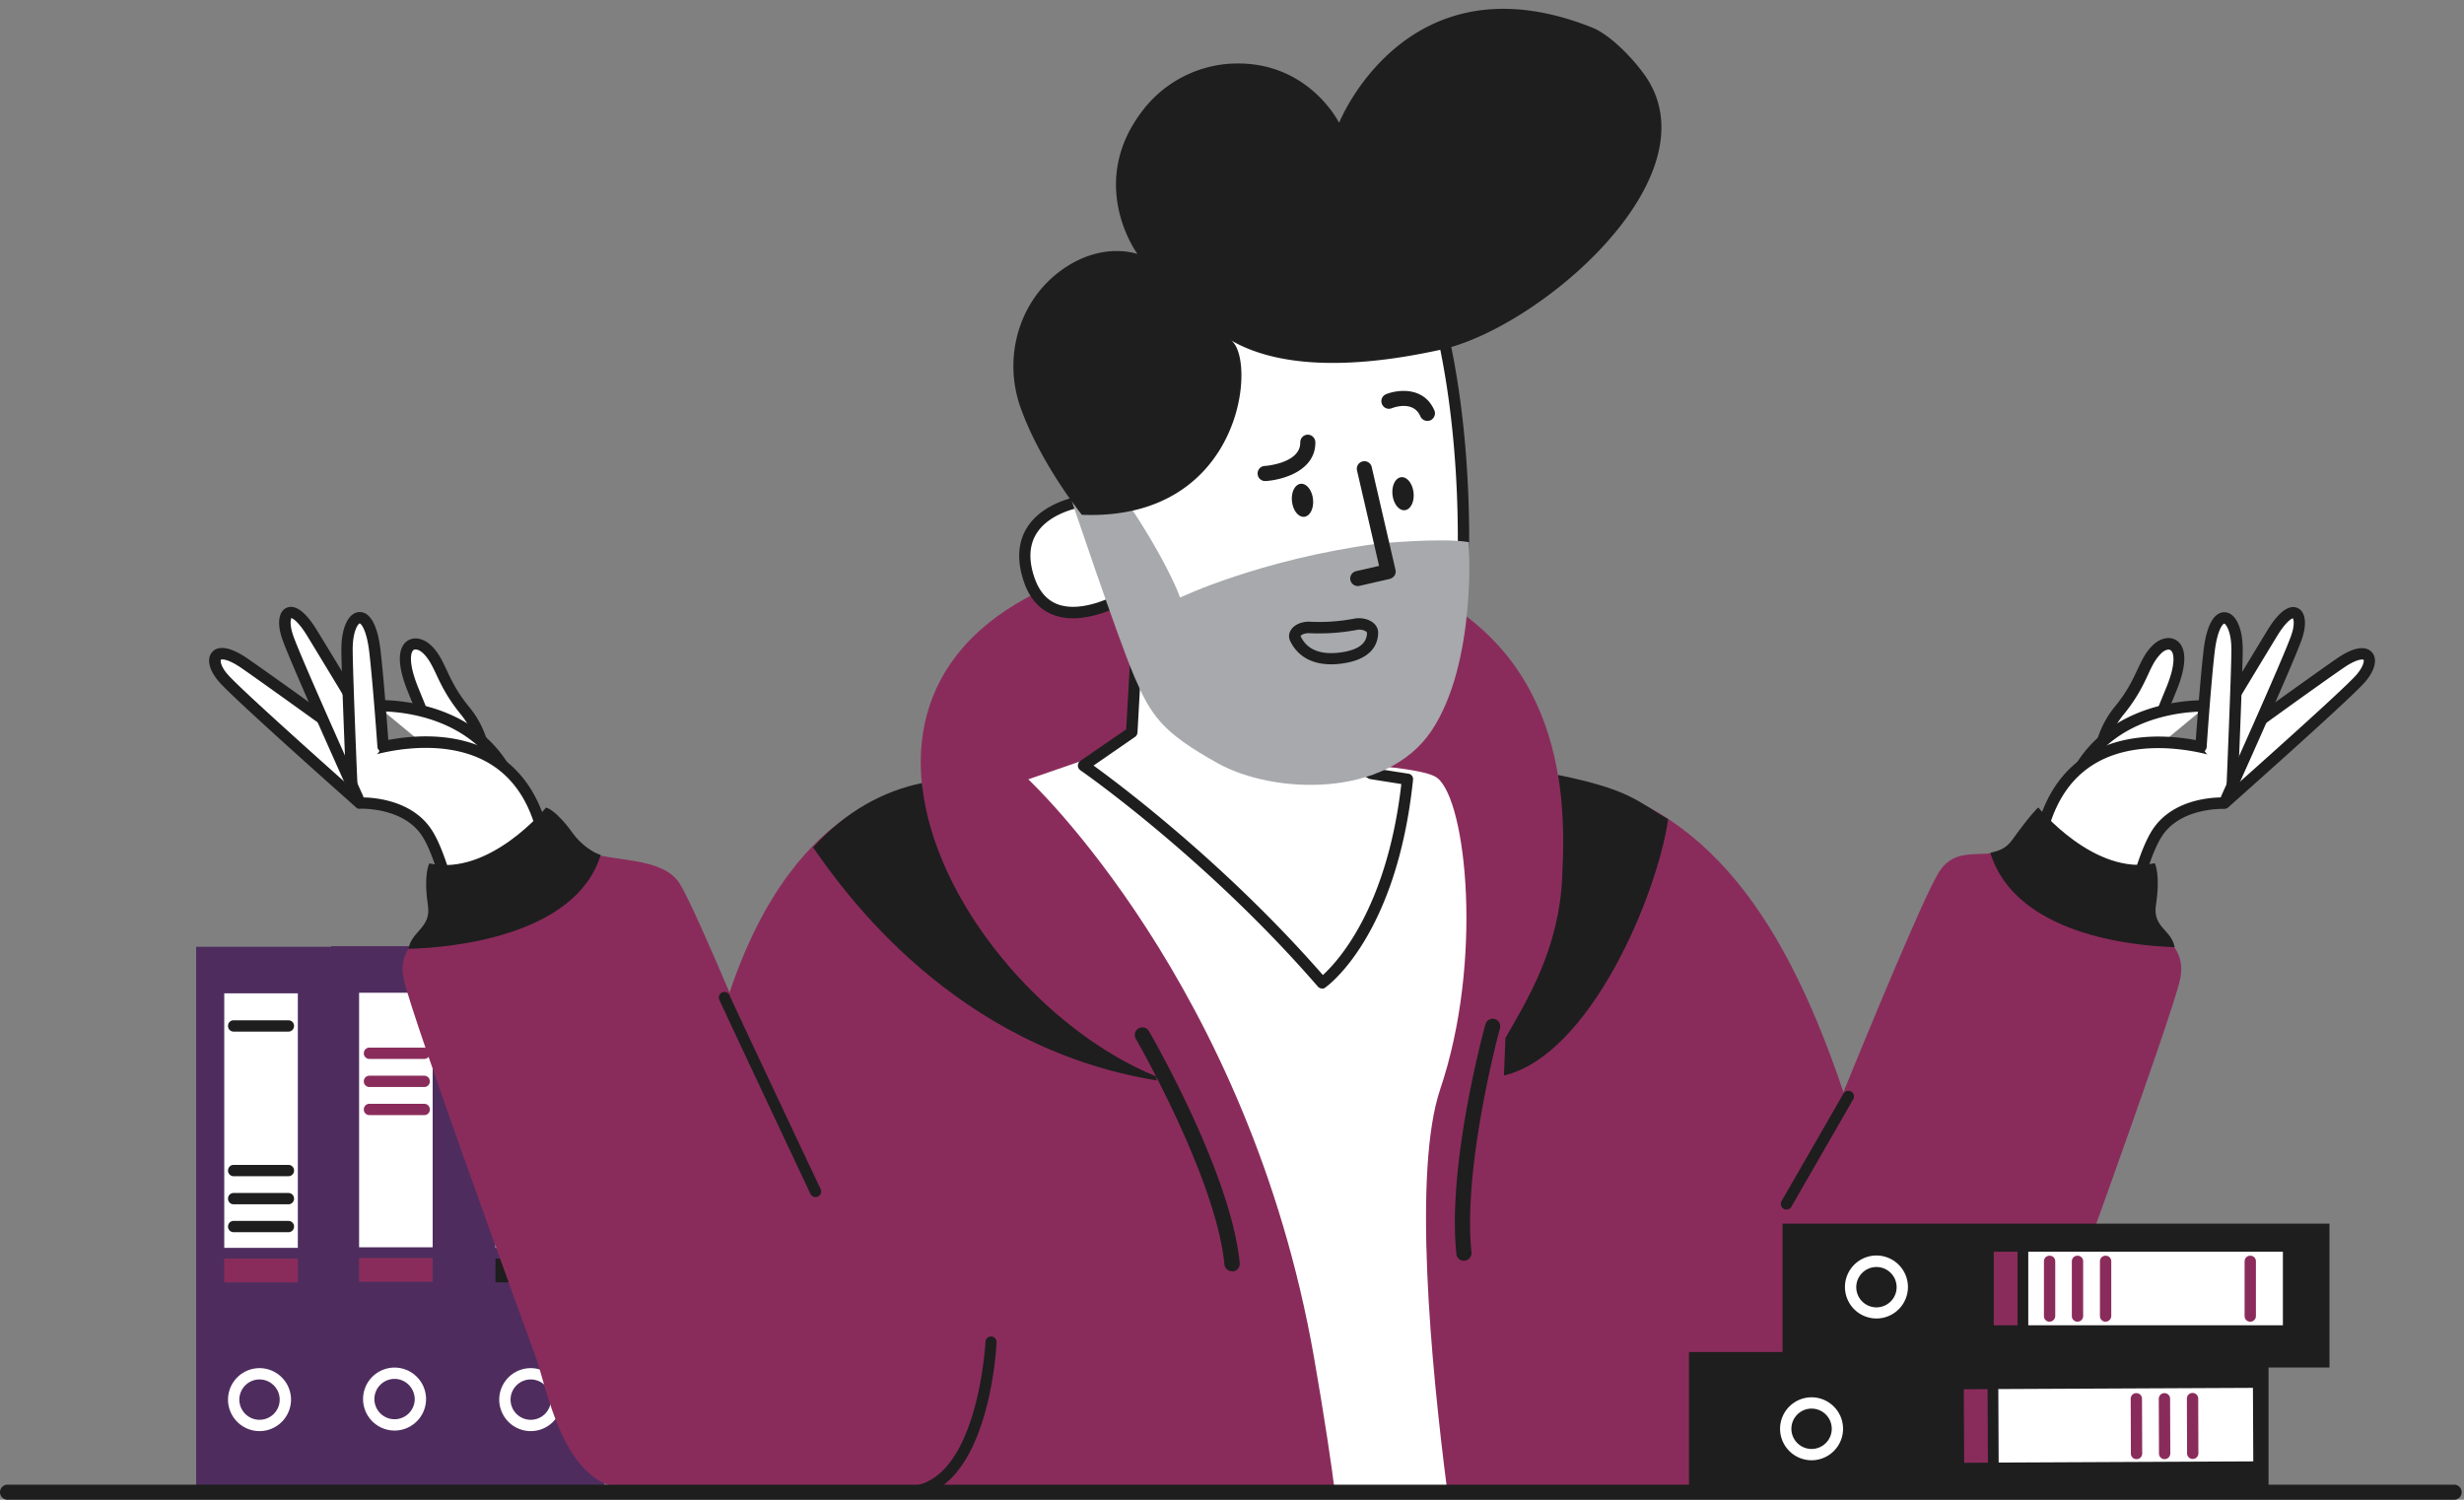 <svg width="276" height="168" fill="none" xmlns="http://www.w3.org/2000/svg"><rect width="100%" height="100%" fill="#808080" stroke="none"/><path d="M52.436 105.99H37.098v61.25h15.338v-61.25z" fill="#4E2D5E"/><path d="M48.464 111.207h-8.24v28.513h8.24v-28.513z" fill="#fff"/><path d="M48.464 140.924h-8.24v2.661h8.24v-2.661z" fill="#8A2C5B"/><path d="M44.196 160.249a3.534 3.534 0 01-3.528-3.527 3.534 3.534 0 013.528-3.527 3.534 3.534 0 013.528 3.527 3.534 3.534 0 01-3.528 3.527zm0-5.787a2.263 2.263 0 00-2.26 2.26 2.263 2.263 0 002.26 2.26 2.263 2.263 0 002.26-2.26c-.02-1.246-1.034-2.26-2.26-2.26z" fill="#fff"/><path d="M47.513 118.62h-6.127a.622.622 0 01-.633-.633c0-.359.274-.634.633-.634h6.127c.36 0 .634.275.634.634a.622.622 0 01-.634.633zm0 3.147h-6.127a.622.622 0 01-.633-.633c0-.359.274-.634.633-.634h6.127c.36 0 .634.275.634.634a.622.622 0 01-.634.633zm0 3.147h-6.127a.622.622 0 01-.633-.633c0-.359.274-.634.633-.634h6.127c.36 0 .634.275.634.634a.622.622 0 01-.634.633z" fill="#8A2C5B"/><path d="M67.689 106.054H52.35v61.249h15.34v-61.249z" fill="#4E2D5E"/><path d="M63.738 111.271h-8.24v28.512h8.24v-28.512z" fill="#fff"/><path d="M63.738 140.987h-8.24v2.661h8.24v-2.661z" fill="#1E1E1E"/><path d="M59.45 160.312a3.534 3.534 0 01-3.529-3.527 3.534 3.534 0 013.529-3.527 3.534 3.534 0 013.528 3.527 3.534 3.534 0 01-3.529 3.527zm0-5.787a2.263 2.263 0 00-2.261 2.26 2.263 2.263 0 002.26 2.26 2.263 2.263 0 002.261-2.26 2.263 2.263 0 00-2.26-2.26z" fill="#fff"/><path d="M62.703 131.757h-6.106a.622.622 0 01-.633-.633c0-.359.274-.634.633-.634h6.106c.36 0 .634.275.634.634a.635.635 0 01-.634.633zm0-16.199h-6.106a.623.623 0 01-.633-.634c0-.359.274-.633.633-.633h6.106c.36 0 .634.274.634.633a.636.636 0 01-.634.634zm0 19.346h-6.106a.622.622 0 01-.633-.633c0-.359.274-.634.633-.634h6.106c.36 0 .634.275.634.634a.635.635 0 01-.634.633zm0 3.126h-6.106a.622.622 0 01-.633-.633c0-.359.274-.634.633-.634h6.106c.36 0 .634.275.634.634a.635.635 0 01-.634.633z" fill="#1E1E1E"/><path d="M37.31 106.054H21.97v61.25h15.34v-61.25z" fill="#4E2D5E"/><path d="M33.358 111.271H25.12v28.512h8.24v-28.512z" fill="#fff"/><path d="M33.358 140.987H25.12v2.661h8.24v-2.661z" fill="#8A2C5B"/><path d="M29.07 160.312a3.534 3.534 0 01-3.528-3.527 3.534 3.534 0 013.528-3.527 3.534 3.534 0 013.528 3.527 3.534 3.534 0 01-3.528 3.527zm0-5.787a2.263 2.263 0 00-2.26 2.26 2.263 2.263 0 002.26 2.26 2.263 2.263 0 002.26-2.26 2.263 2.263 0 00-2.26-2.26z" fill="#fff"/><path d="M32.302 131.757h-6.127a.622.622 0 01-.633-.633c0-.359.274-.634.633-.634h6.127c.36 0 .634.275.634.634a.622.622 0 01-.634.633zm0-16.199h-6.127a.623.623 0 01-.633-.634c0-.359.274-.633.633-.633h6.127c.36 0 .634.274.634.633a.623.623 0 01-.634.634zm0 19.346h-6.127a.622.622 0 01-.633-.633c0-.359.274-.634.633-.634h6.127c.36 0 .634.275.634.634a.622.622 0 01-.634.633zm0 3.126h-6.127a.622.622 0 01-.633-.633c0-.359.274-.634.633-.634h6.127c.36 0 .634.275.634.634a.622.622 0 01-.634.633z" fill="#1E1E1E"/><path d="M54.337 86.39a10.074 10.074 0 00-2.26-6.8c-2.62-3.19-2.663-5.238-4.142-6.759-1.478-1.52-3.823-.824-1.71 4.351a800.915 800.915 0 003.02 7.329l5.092 1.88z" fill="#fff"/><path d="M54.337 87.024a.747.747 0 01-.212-.042l-5.07-1.859a.63.63 0 01-.359-.338c0-.02-.93-2.196-3.021-7.328-1.584-3.929-.697-5.238-.021-5.682.781-.507 1.901-.253 2.767.655.74.76 1.141 1.626 1.606 2.619.55 1.161 1.162 2.492 2.556 4.182a10.682 10.682 0 012.409 7.223c0 .211-.106.38-.275.507-.148.02-.253.063-.38.063zm-4.606-2.999l3.972 1.457a9.37 9.37 0 00-2.113-5.491c-1.479-1.816-2.176-3.274-2.725-4.457-.444-.929-.782-1.647-1.373-2.26-.465-.485-.95-.612-1.162-.464-.317.211-.634 1.352.486 4.14 1.69 4.16 2.62 6.378 2.915 7.075z" fill="#1E1E1E"/><path d="M42.231 79.062c.233 0 14.62-.74 16.33 13.517z" fill="#fff"/><path d="M58.562 93.212a.638.638 0 01-.634-.549c-1.563-12.989-14.218-13.01-15.633-12.968h-.043a.622.622 0 01-.633-.633c0-.338.274-.634.633-.634h.022c1.563-.042 15.232-.042 16.943 14.066a.635.635 0 01-.55.697c-.063.021-.084.021-.105.021z" fill="#1E1E1E"/><path d="M51.97 107.511s-1.774-10.518-4.119-14.172c-2.345-3.654-7.563-3.38-7.563-3.38S27.02 78.197 25.098 76.085c-1.922-2.112-1.183-4.14 2.24-1.796 3.422 2.345 13.753 9.843 13.753 9.843s17.196-5.83 20.006 10.686l3.17 9.8-12.296 2.894z" fill="#fff"/><path d="M51.97 108.145a.716.716 0 01-.358-.106.627.627 0 01-.275-.422c-.021-.106-1.796-10.434-4.035-13.94-2.113-3.295-6.95-3.084-6.993-3.084a.498.498 0 01-.444-.169c-.549-.485-13.31-11.806-15.232-13.94-1.204-1.33-1.542-2.681-.866-3.442.401-.464 1.458-.992 3.95.718 3.106 2.134 11.874 8.49 13.5 9.674 1.606-.486 8.683-2.324 14.24.992 3.316 1.986 5.429 5.428 6.253 10.244l3.148 9.757a.607.607 0 01-.043.507c-.084.148-.232.275-.401.296l-12.296 2.872c-.063.043-.105.043-.147.043zM40.563 89.326c1.205 0 5.62.254 7.817 3.675 2.07 3.21 3.655 11.342 4.099 13.75l10.985-2.577-2.957-9.145c0-.021-.022-.064-.022-.085-.76-4.456-2.661-7.624-5.661-9.42-5.662-3.379-13.437-.823-13.5-.78a.616.616 0 01-.57-.085c-.106-.085-10.352-7.498-13.733-9.843-1.52-1.035-2.197-.992-2.281-.908-.064.085-.042.782.866 1.753 1.753 1.943 13.33 12.229 14.957 13.665-.02 0 0 0 0 0z" fill="#1E1E1E"/><path d="M40.077 89.453s-6.824-15.122-7.838-17.974c-1.014-2.85.359-4.35 2.683-.57s7.584 12.546 7.584 12.546" fill="#fff"/><path d="M40.077 90.087a.643.643 0 01-.57-.38c-.275-.613-6.846-15.186-7.86-18.037-.634-1.754-.464-3.148.423-3.57.676-.317 1.795-.148 3.401 2.45a1539.862 1539.862 0 017.584 12.546.621.621 0 01-.21.866.622.622 0 01-.867-.212c-.042-.084-5.303-8.807-7.584-12.545-.93-1.52-1.564-1.922-1.754-1.964-.105.169-.19.823.211 1.985.993 2.788 7.754 17.784 7.817 17.931a.642.642 0 01-.317.845.512.512 0 01-.274.085z" fill="#1E1E1E"/><path d="M39.422 88.228s-.55-12.989-.55-15.502c0-4.14 2.493-5.323 3.127.274.422 3.739.908 10.603.908 10.603" fill="#fff"/><path d="M39.422 88.862a.646.646 0 01-.634-.613c-.021-.528-.55-13.031-.55-15.523 0-2.43.803-4.098 1.986-4.161.719-.042 1.965.464 2.409 4.35.422 3.697.908 10.56.908 10.645a.624.624 0 01-.591.676.624.624 0 01-.676-.591c0-.063-.486-6.907-.909-10.581-.296-2.556-.93-3.21-1.077-3.232-.17.042-.782.845-.782 2.894 0 2.47.528 15.333.55 15.46a.61.61 0 01-.613.654c0 .022 0 .022-.021.022z" fill="#1E1E1E"/><path d="M235.114 86.39a10.079 10.079 0 012.261-6.8c2.62-3.19 2.662-5.238 4.141-6.76 1.479-1.52 3.824-.823 1.711 4.352-2.113 5.174-3.042 7.329-3.042 7.329l-5.071 1.88z" fill="#fff"/><path d="M235.114 87.024a.716.716 0 01-.359-.106.594.594 0 01-.274-.507 10.661 10.661 0 012.387-7.223c1.394-1.69 2.007-3.02 2.556-4.182.465-.992.866-1.858 1.606-2.619.866-.908 1.986-1.161 2.767-.654.676.443 1.585 1.774-.021 5.681-2.091 5.132-3.021 7.308-3.042 7.329a.57.57 0 01-.359.338l-5.07 1.858c-.043.064-.106.085-.191.085zm7.817-14.257c-.253 0-.612.148-.95.529-.592.612-.951 1.351-1.374 2.28-.549 1.183-1.246 2.64-2.725 4.457-1.289 1.563-2.007 3.485-2.113 5.491l3.972-1.457c.296-.697 1.225-2.915 2.916-7.054 1.14-2.788.824-3.929.507-4.14-.085-.084-.148-.106-.233-.106z" fill="#1E1E1E"/><path d="M247.199 79.062c-.233 0-14.62-.74-16.331 13.517z" fill="#fff"/><path d="M230.889 93.212h-.084a.636.636 0 01-.55-.697c1.69-14.108 15.38-14.13 16.944-14.066h.021a.65.65 0 01.634.634.636.636 0 01-.634.633h-.042c-1.437-.042-14.092-.042-15.634 12.968-.084.296-.338.528-.655.528z" fill="#1E1E1E"/><path d="M237.481 107.511s1.774-10.518 4.119-14.172c2.345-3.654 7.563-3.38 7.563-3.38s13.268-11.763 15.19-13.875c1.923-2.112 1.183-4.14-2.239-1.796-3.423 2.345-13.753 9.843-13.753 9.843s-17.197-5.83-20.007 10.686l-3.169 9.8 12.296 2.894z" fill="#fff"/><path d="M237.481 108.144c-.043 0-.106 0-.148-.021l-12.296-2.872a.635.635 0 01-.401-.296.606.606 0 01-.043-.507l3.148-9.757c.824-4.816 2.937-8.258 6.254-10.244 5.556-3.316 12.654-1.478 14.239-.992 1.626-1.183 10.415-7.54 13.499-9.674 2.472-1.71 3.529-1.182 3.951-.718.676.76.338 2.112-.866 3.443-1.923 2.133-14.704 13.454-15.232 13.94a.728.728 0 01-.444.168c-.042 0-4.88-.21-6.993 3.084-2.239 3.506-4.014 13.834-4.035 13.94a.625.625 0 01-.274.422.7.7 0 01-.359.084zm-11.493-3.97l10.985 2.577c.444-2.408 2.029-10.519 4.099-13.75 2.197-3.443 6.612-3.675 7.817-3.675h.042c1.606-1.436 13.204-11.722 14.957-13.665.888-.993.93-1.668.867-1.753-.085-.063-.761-.127-2.282.93-3.38 2.323-13.627 9.757-13.732 9.842a.617.617 0 01-.571.084c-.084-.021-7.859-2.598-13.52.782-3 1.795-4.902 4.963-5.662 9.42 0 .02-.021.063-.021.084l-2.979 9.124z" fill="#1E1E1E"/><path d="M249.375 89.453s6.824-15.122 7.838-17.974c1.014-2.85-.359-4.35-2.683-.57s-7.585 12.546-7.585 12.546" fill="#fff"/><path d="M249.375 90.086a.565.565 0 01-.254-.063.642.642 0 01-.317-.845c.064-.148 6.824-15.143 7.817-17.931.423-1.162.317-1.816.211-1.985-.19.042-.824.443-1.753 1.964-2.282 3.738-7.521 12.46-7.585 12.545-.19.296-.57.402-.866.212-.295-.19-.401-.57-.211-.866.063-.085 5.303-8.808 7.584-12.546 1.585-2.598 2.726-2.767 3.381-2.45.887.422 1.056 1.817.422 3.57-1.014 2.85-7.563 17.403-7.859 18.036-.084.212-.317.36-.57.36z" fill="#1E1E1E"/><path d="M250.03 88.228s.549-12.99.549-15.503c0-4.14-2.493-5.322-3.127.275-.422 3.738-.908 10.603-.908 10.603" fill="#fff"/><path d="M250.03 88.862h-.022a.65.65 0 01-.612-.655c0-.127.549-12.99.549-15.46 0-2.05-.634-2.852-.803-2.894-.148.021-.781.676-1.077 3.232-.423 3.674-.888 10.518-.888 10.58a.623.623 0 01-.676.592.624.624 0 01-.591-.676c0-.063.486-6.927.908-10.644.444-3.887 1.69-4.393 2.409-4.351 1.183.063 1.986 1.732 1.986 4.16 0 2.493-.529 14.996-.55 15.524a.627.627 0 01-.633.592z" fill="#1E1E1E"/><path d="M241.431 101.872c.275-3.232-.148-4.52-.148-4.52-7.436.781-13.394-6.315-13.394-6.315s-.718.802-2.704 3.38c-1.986 2.576-5.788-.339-8.049 3.357-1.817 2.999-8.239 18.671-10.648 24.563-7.288-21.648-16.668-32.652-31.964-35.44-1.986-12.08-10.605-27.393-44.872-24.732-21.295 3.844-27.781 14.763-26.323 26.274h-.106s-13.796-.19-21.507 22.747c-2.26-5.323-4.563-10.539-5.556-12.166-2.24-3.696-9.908-2.027-11.915-4.604-2.007-2.577-2.704-3.38-2.704-3.38s-5.958 7.118-13.394 6.316c0 0-.423 1.288-.148 4.52.274 3.231-3.655 3.59-2.768 7.835.866 4.224 14.725 42.136 14.725 42.136 1.31 3.527 3.021 14.552 10.183 14.932.043.106.127.169.254.19 11.345-.042 150.039.085 150.039.085s.021-.148.021-.423c6.19-1.457 7.774-11.447 9.021-14.784 0 0 13.837-37.912 14.725-42.136.866-4.245-3.042-4.604-2.768-7.835z" fill="#8A2C5B"/><path d="M241.494 101.344c.529-3.38-.126-4.647-.126-4.647-6.782 1.479-13.056-6.251-13.056-6.251s-.845.739-2.874 3.59c-.823 1.14-1.647 1.267-2.492 1.5 2.809 9.166 16.034 10.433 20.64 10.56-.359-1.985-2.493-2.176-2.092-4.752zm-193.559.042c-.528-3.38.148-4.668.148-4.668 6.782 1.479 13.078-6.251 13.078-6.251s1.014.105 3.063 2.956c.824 1.14 2.218 2.112 3.063 2.345-2.81 9.166-16.922 10.412-21.528 10.518.317-1.985 2.578-2.345 2.176-4.9zm55.33-13.666c-4.12.846-8.408 3.021-12.19 7.203 3.528 5.09 15.824 22.43 38.493 26.105-.022-.148-.043-.317-.106-.465-12.57-5.153-24.866-19.494-26.197-32.842zm71.259-.907c.782 4.688.571 8.913.465 11.405-.359 8.216-4.035 13.961-6.359 18.058l-.169 4.203c9.591-2.26 17.112-20.001 18.401-28.724-3.401-1.88-4.014-3.253-12.338-4.942z" fill="#1E1E1E"/><path d="M137.997 142.402a.847.847 0 01-.845-.761c-.93-9.631-9.845-25.133-9.93-25.281a.843.843 0 01.317-1.162.842.842 0 011.162.317c.381.655 9.211 15.989 10.162 25.979a.852.852 0 01-.761.929c-.042-.021-.084-.021-.105-.021zm25.985-1.162a.847.847 0 01-.845-.76c-1.056-9.948 3.063-25.091 3.253-25.746a.849.849 0 011.036-.591c.443.126.718.591.591 1.034-.042.148-4.204 15.482-3.19 25.113a.852.852 0 01-.76.929c-.022.021-.064.021-.085.021zm-72.632-7.138a.622.622 0 01-.57-.36c-3.043-6.462-10.12-21.5-10.225-21.796a.63.63 0 01.4-.803.623.623 0 01.782.381c.254.612 7.416 15.84 10.183 21.669a.633.633 0 01-.57.909zm108.758 1.393a.602.602 0 01-.317-.084.647.647 0 01-.232-.866l6.929-12.039a.648.648 0 01.867-.232c.295.169.401.57.232.866l-6.93 12.039a.635.635 0 01-.549.316zm-98.596 32.273h-.338a.65.65 0 01-.613-.655.65.65 0 01.655-.613c8.26.38 9.169-16.03 9.169-16.199a.618.618 0 01.655-.592.618.618 0 01.591.655c-.021.697-.929 17.404-10.119 17.404z" fill="#1E1E1E"/><path d="M162.123 167.092c-1.88-14.51-3.866-35.99-.803-45.071 4.838-14.299 2.958-32.272-.317-34.87-3.274-2.598-39.337-2.091-39.337-2.091l-6.486 2.239s24.676 22.936 32.007 64.755c1.141 6.569 1.922 11.722 2.429 15.756" fill="#fff"/><path d="M127.286 72.873l-.528 9.145-5.387 3.718s14.112 9.778 26.724 24.352c0 0 7.754-5.471 9.549-22.81l-4.056-.634-19.436-11.51-6.866-2.26z" fill="#fff"/><path d="M148.117 110.742a.723.723 0 01-.486-.211c-12.423-14.362-26.472-24.162-26.62-24.246a.66.66 0 01-.274-.528.66.66 0 01.274-.528l5.134-3.527.507-8.85c.021-.19.106-.38.275-.486a.636.636 0 01.549-.084l6.887 2.26.127.063 19.331 11.448 3.929.612a.619.619 0 01.528.697c-1.817 17.424-9.485 23.021-9.823 23.254a.484.484 0 01-.338.126zM122.49 85.757c3.042 2.196 14.915 11.13 25.69 23.465 1.605-1.458 7.183-7.414 8.788-21.395l-3.464-.55a1.035 1.035 0 01-.233-.084l-19.372-11.468-6.021-1.986-.465 8.322c-.021.19-.106.38-.275.486l-4.648 3.21z" fill="#1E1E1E"/><path d="M121.18 56.188s-8.323 1.14-5.957 8.554c2.366 7.413 11.091 1.943 11.091 1.943l-2.472-10.645-2.662.148z" fill="#fff"/><path d="M120.187 69.261a6.202 6.202 0 01-2.133-.358c-1.648-.592-2.81-1.944-3.444-3.971-.718-2.281-.57-4.245.444-5.85 1.838-2.915 5.873-3.507 6.042-3.528h.063l2.641-.148c.317-.02.57.19.655.486l2.472 10.645a.626.626 0 01-.275.676c-.169.106-3.317 2.049-6.465 2.049zm1.057-12.46c-.317.042-3.676.633-5.134 2.956-.803 1.268-.908 2.873-.296 4.774.528 1.647 1.416 2.703 2.683 3.168 2.557.929 5.937-.718 7.078-1.352l-2.24-9.673-2.091.126z" fill="#1E1E1E"/><path d="M140.997 26.556c2.176-.444 17.133-3.19 20.239 9.399 3.105 12.587 2.936 26.886 2.281 33.497-.655 6.61-29.851 7.033-31.541 6.653-1.69-.38-3.866-2.091-3.866-2.091l-6.19-19.157s-4.331-23.507 19.077-28.301z" fill="#fff"/><path d="M134.574 76.823c-1.436 0-2.429-.042-2.746-.106-1.817-.401-4.035-2.133-4.12-2.217a.703.703 0 01-.211-.296l-6.19-19.135c0-.021-.021-.064-.021-.085-.042-.253-1.078-6.104.782-12.651 1.732-6.083 6.401-13.855 18.802-16.39 2.958-.59 17.831-2.956 21 9.864 3.19 12.883 2.936 27.245 2.302 33.708-.105.993-.718 1.901-1.817 2.704-3.38 2.428-11.154 3.569-17.07 4.097-4.119.38-8.133.507-10.711.507zm-5.915-3.21c.507.38 2.176 1.562 3.465 1.858 1.394.317 23.598-.042 29.492-4.287.803-.57 1.225-1.183 1.289-1.796.633-6.378.866-20.571-2.261-33.286-1.246-5.026-4.605-8.089-9.971-9.102-4.036-.76-8.007-.127-9.528.19-9.465 1.943-15.465 7.138-17.831 15.502-1.711 5.998-.845 11.51-.761 12.039l6.106 18.881z" fill="#1E1E1E"/><path d="M124.624 54.35c1.563 1.247 6.232 8.913 7.563 12.588 0 0 8.894-4.266 22.119-6.04 0 0 7.247-.697 10.225-.169 0 0 .909 13.475-4.162 21.1-5.07 7.624-17.682 7.16-23.957 3.674-6.274-3.484-7.478-5.364-9.338-9.673-1.859-4.308-7.288-20.508-7.288-20.508l4.838-.971z" fill="#A7A9AC"/><path d="M121.18 57.666s-4.605-5.702-6.845-11.954c-2.112-5.871-.063-12.503 5.134-15.84 4.331-2.788 7.944-1.415 7.944-1.415s-5.831-7.878.654-16.178a13.443 13.443 0 019.338-5.112c8.958-.76 12.592 6.59 12.592 6.59S157.56-5.21 178.348 3.09c2.092.845 4.648 3.548 5.958 5.428 7.838 11.384-11.894 28.217-22.88 30.646-12.063 2.661-19.436 1.436-23.704-1.14 3.127 1.457 1.923 20.38-16.542 19.642zm30.908 7.984a.857.857 0 01-.824-.655.85.85 0 01.634-1.014l2.577-.591-2.471-10.687a.833.833 0 01.633-1.014.833.833 0 011.014.634l2.662 11.51a.84.84 0 01-.105.634.957.957 0 01-.528.38l-3.402.782c-.084.02-.148.02-.19.02zm5.275-8.499c.65-.072 1.084-.958.97-1.978-.114-1.02-.733-1.789-1.383-1.716-.649.072-1.083.958-.969 1.978.114 1.02.733 1.789 1.382 1.716zm-11.261.739c.649-.073 1.083-.959.969-1.979-.114-1.02-.733-1.788-1.382-1.715-.649.072-1.083.958-.969 1.978.114 1.02.733 1.788 1.382 1.716z" fill="#1E1E1E"/><path d="M141.715 53.886a.838.838 0 01-.845-.803.835.835 0 01.803-.887c.063 0 4.014-.295 3.972-2.64 0-.464.359-.845.824-.866.464 0 .845.36.866.824.063 3.19-3.613 4.245-5.556 4.372h-.064zm18.169-6.738a.853.853 0 01-.782-.507c-.761-1.795-2.958-1.013-3.211-.908a.843.843 0 01-1.099-.485.842.842 0 01.486-1.099c1.352-.528 4.225-.845 5.387 1.817.19.422-.021.929-.443 1.119a1.053 1.053 0 01-.338.063zm-10.775 27.267c-2.894 0-4.098-1.584-4.584-2.598-.212-.422-.169-.887.105-1.288.381-.57 1.183-.908 2.05-.887a20.782 20.782 0 004.985-.338c.782-.148 1.606.02 2.155.464.359.296.55.676.55 1.078 0 1.119-.529 3.062-4.226 3.506a8.781 8.781 0 01-1.035.063zm-3.422-3.147c.697 1.478 2.155 2.09 4.331 1.838 2.07-.254 3.105-.993 3.105-2.24 0 0-.021-.042-.084-.105-.212-.169-.655-.296-1.099-.19a23.242 23.242 0 01-5.282.359c-.612-.021-.971.232-.971.338zm108.421 80.187h-64.921v15.334h64.921v-15.334z" fill="#1E1E1E"/><path d="M252.359 155.466l-28.521.134.039 8.237 28.52-.134-.038-8.237z" fill="#fff"/><path d="M222.634 155.611l-2.662.013.039 8.237 2.662-.013-.039-8.237z" fill="#8A2C5B"/><path d="M202.919 163.578a3.534 3.534 0 01-3.528-3.527 3.534 3.534 0 013.528-3.527 3.534 3.534 0 013.528 3.527 3.534 3.534 0 01-3.528 3.527zm0-5.787a2.263 2.263 0 00-2.26 2.26 2.263 2.263 0 002.26 2.26 2.263 2.263 0 002.261-2.26 2.263 2.263 0 00-2.261-2.26z" fill="#fff"/><path d="M245.615 163.431a.622.622 0 01-.633-.634l-.022-6.125c0-.359.275-.634.634-.634s.634.275.634.634l.021 6.125a.635.635 0 01-.634.634zm-3.148.021a.622.622 0 01-.633-.634l-.022-6.125c0-.359.275-.634.634-.634s.634.275.634.634l.021 6.125a.635.635 0 01-.634.634zm-3.147 0a.623.623 0 01-.634-.634l-.021-6.125c0-.359.274-.634.634-.634.359 0 .633.275.633.634l.022 6.125a.623.623 0 01-.634.634z" fill="#8A2C5B"/><path d="M260.932 137.072h-61.266v16.115h61.266v-16.115z" fill="#1E1E1E"/><path d="M255.714 140.219h-28.521v8.237h28.521v-8.237z" fill="#fff"/><path d="M225.989 140.219h-2.662v8.237h2.662v-8.237z" fill="#8A2C5B"/><path d="M210.187 147.696a3.535 3.535 0 01-3.529-3.528 3.534 3.534 0 013.529-3.527 3.534 3.534 0 013.528 3.527 3.534 3.534 0 01-3.528 3.528zm0-5.766a2.262 2.262 0 00-2.261 2.26 2.262 2.262 0 002.261 2.259 2.262 2.262 0 002.26-2.259 2.262 2.262 0 00-2.26-2.26z" fill="#fff"/><path d="M235.855 148.055a.623.623 0 01-.634-.634v-6.125c0-.359.275-.633.634-.633s.634.274.634.633v6.125a.65.65 0 01-.634.634zm16.204 0a.623.623 0 01-.634-.634v-6.125c0-.359.275-.633.634-.633s.634.274.634.633v6.125a.636.636 0 01-.634.634zm-19.352 0a.623.623 0 01-.634-.634v-6.125c0-.359.275-.633.634-.633s.634.274.634.633v6.125a.636.636 0 01-.634.634zm-3.126 0a.622.622 0 01-.634-.634v-6.125c0-.359.274-.633.634-.633.359 0 .633.274.633.633v6.125a.65.65 0 01-.633.634z" fill="#8A2C5B"/><path d="M274.895 168H.845a.847.847 0 01-.845-.845c0-.464.38-.844.845-.844h274.05c.464 0 .845.38.845.844a.848.848 0 01-.845.845z" fill="#1E1E1E"/></svg>